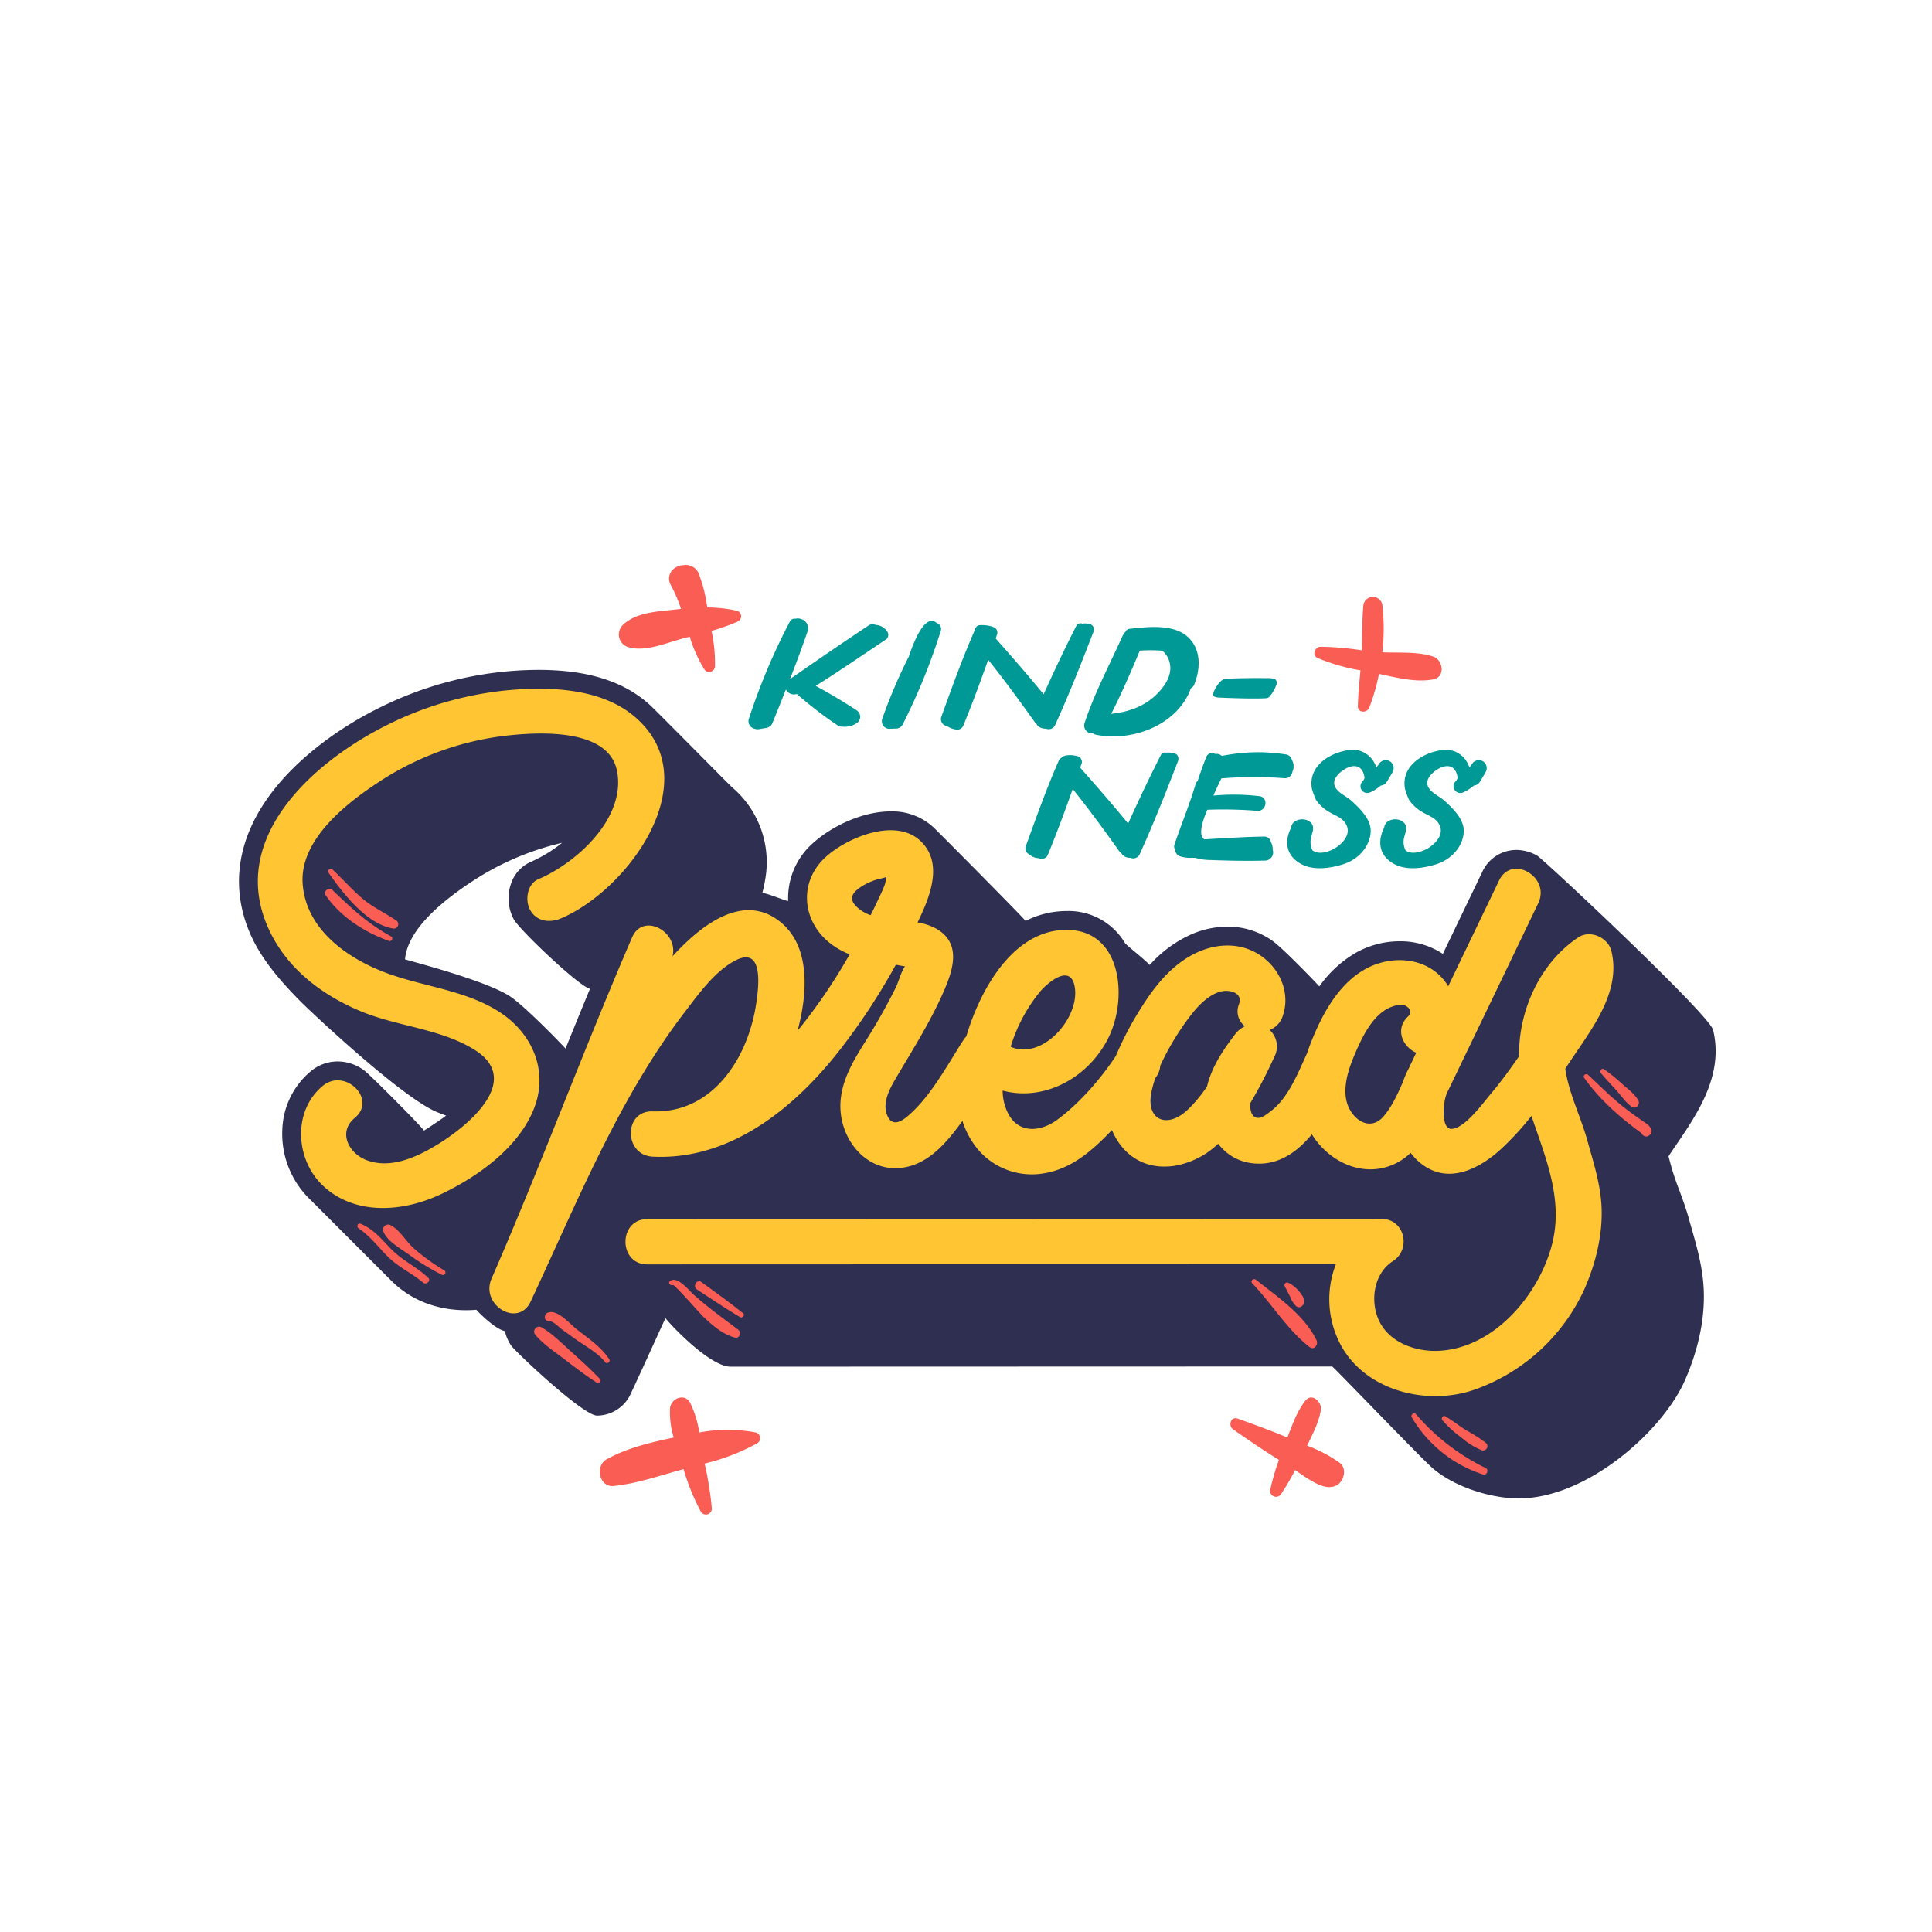 <svg id="Layer_1" height="512" viewBox="0 0 512 512" width="512" xmlns="http://www.w3.org/2000/svg" data-name="Layer 1"><path d="m448.267 325.435c-.243-.853-.487-1.708-.725-2.567-.7-2.508-1.613-5.011-2.5-7.431a68.362 68.362 0 0 1 -2.861-9.027l.051-.077c.647-.979 1.325-1.974 2.014-2.985 5.635-8.271 12.649-18.565 9.738-30.409-1.005-4.09-44.924-45.211-46.611-46.174a11.246 11.246 0 0 0 -5.533-1.52 9.964 9.964 0 0 0 -9.062 5.909l-8.18 17.005-2.225 4.626a20.463 20.463 0 0 0 -11.448-3.339 23.753 23.753 0 0 0 -11.675 3.082 30.782 30.782 0 0 0 -9.618 8.879c-1.026-1.168-9.583-10.036-12.336-12.016a20.4 20.4 0 0 0 -11.995-3.822 24.18 24.18 0 0 0 -9.843 2.159 32.766 32.766 0 0 0 -10.779 8c-1.584-1.7-6.2-5.228-6.57-5.837a17.353 17.353 0 0 0 -15.452-8.457c-.692 0-1.407.032-2.124.1a23.689 23.689 0 0 0 -8.745 2.532c-.6-.9-22.491-22.959-24.285-24.7a16.063 16.063 0 0 0 -11.464-4.332c-7.8 0-15.938 4.2-20.54 8.356a19.358 19.358 0 0 0 -6.625 15.336c.013.319-4.4-1.618-6.835-2.128.28-1.067.514-2.139.691-3.217a26.034 26.034 0 0 0 -8.7-24.728c-1.132-1.006-20.012-20.244-22.1-22.1-6.832-6.074-16.376-9.026-29.175-9.027-1.534 0-3.148.044-4.8.13a95.3 95.3 0 0 0 -36.055 9.244c-12 5.7-22.745 13.94-29.484 22.6-9.257 11.9-11.487 24.75-6.449 37.155 2.868 7.063 8.123 13.142 13.909 18.967 2.12 2.135 26.344 25.067 35.844 29.051.826.346 1.662.662 2.5.964-1.694 1.338-5.773 3.927-5.856 3.976-1.01-1.438-14.022-14.538-15.759-15.869a11.774 11.774 0 0 0 -7.126-2.456 11.1 11.1 0 0 0 -7.114 2.6 21 21 0 0 0 -7.548 15.542 24.126 24.126 0 0 0 6.956 18.035c1.527 1.5 20.619 20.642 22.1 22.1 5.087 5.01 11.9 7.658 19.7 7.658.883 0 1.776-.046 2.672-.113.111.192 4.686 5 7.555 5.658a11.475 11.475 0 0 0 1.593 3.737c1.071 1.634 19.112 18.648 22.837 18.648a9.888 9.888 0 0 0 9.016-6c2.217-4.73 4.432-9.595 6.574-14.3q1.257-2.761 2.526-5.536c1.6 2.06 11.834 12.868 17.3 12.868l159.39-.049c.287 0 23.744 24.509 26.721 27.029 6.03 5.105 15.616 7.93 22.739 7.93 18 0 38.054-17.755 44-31.226 2.564-5.806 5.512-14.765 4.992-24.478-.298-5.696-1.788-10.912-3.221-15.956zm-307.55-97.049a9.65 9.65 0 0 0 -5.34 5.94 11.793 11.793 0 0 0 .8 9.344c1.653 2.9 17.261 17.735 20.173 18.369q-3.279 7.929-6.473 15.843c-1.7-1.873-11.081-11.5-14.824-13.911-6.428-4.144-25.366-9.011-27.72-9.738.558-6.3 6.508-13.232 17.757-20.627a73.621 73.621 0 0 1 23.857-10.242 36.382 36.382 0 0 1 -8.23 5.022z" fill="#2f2f51"/><path d="m141.653 293.4c3.7-9.9-.753-19.706-9.31-25.223-8.717-5.62-19.389-6.617-28.989-9.986-10.691-3.753-22.244-11.545-23.141-23.951-.839-11.6 11.367-21.211 20.03-26.907a77.614 77.614 0 0 1 33.143-12.285c8.492-1.024 27.855-2.416 30.133 9.279 2.433 12.488-10.756 24.375-20.846 28.666-3.005 1.278-3.609 5.65-2.153 8.209 1.767 3.105 5.244 3.413 8.209 2.152 17.568-7.471 38.84-36.212 19.88-53.067-8.076-7.18-20.09-8.179-30.391-7.64a90.576 90.576 0 0 0 -34.174 8.774c-19.484 9.258-43.188 29.374-33.446 53.361 4.534 11.164 14.089 18.632 24.955 23.19 9.672 4.056 21.249 4.623 30.2 10.225 13.295 8.319-2.473 20.8-10.594 25.585-5.269 3.1-11.842 5.978-17.969 3.686-4.789-1.792-7.727-7.47-3.164-11.223 5.968-4.909-2.564-13.356-8.485-8.485-7.939 6.53-7.3 19.22-.259 26.154 8.471 8.343 21.445 7.316 31.415 2.635 9.895-4.649 20.994-12.549 24.956-23.149z" fill="#ffc533"/><path d="m420.625 302.1c-1.692-6.1-4.925-12.492-5.811-18.9.383-.577.77-1.154 1.149-1.729 5.709-8.634 13.757-18.5 11.067-29.443-.883-3.591-5.632-5.728-8.814-3.586-10.12 6.813-15.794 19.268-15.655 31.475-2.372 3.445-4.84 6.825-7.532 10.017-2.032 2.409-7.008 9.32-10.484 9.227-2.663-.071-2.23-7.219-1.014-9.654q12.083-25.055 24.115-50.135c3.332-6.927-7.012-13.021-10.362-6.057l-13.494 28.059a13.185 13.185 0 0 0 -1.569-2.155c-5.178-5.767-14.034-6-20.509-2.339-7.294 4.127-11.569 12.381-14.5 19.911-.293.751-.561 1.519-.813 2.294-2.477 5.358-4.978 11.964-9.78 15.5-1.219.9-2.845 2.357-4.293 1.288-.851-.628-1.052-2.2-1.044-3.429a124.927 124.927 0 0 0 6.37-12.253 5.933 5.933 0 0 0 -1.177-7.245 5.876 5.876 0 0 0 3.458-3.675c2.069-5.924-.578-12.242-5.552-15.82-5.046-3.629-11.335-3.616-16.89-1.152-6.231 2.764-10.816 8.151-14.428 13.777a86.926 86.926 0 0 0 -7.376 13.8c-4.021 6.088-9.76 12.669-15.583 16.916-4.174 3.044-9.809 3.721-12.715-1.289a13.453 13.453 0 0 1 -1.679-6.491c10.673 2.881 22.267-2.978 27.8-13.53 5.721-10.9 3.83-30.43-12.535-28.982-12.944 1.145-21.264 15.867-24.891 28.154a6.729 6.729 0 0 0 -.8 1.016c-4.274 6.639-8.715 15.057-14.825 20.188-2.072 1.74-4.2 2.54-5.363-.356-1.378-3.42.832-7.24 2.518-10.1 4.262-7.242 8.693-14.21 12.141-21.908 2.6-5.812 5.422-13.288-1.566-17.349a15.208 15.208 0 0 0 -5.03-1.68c3.354-6.866 6.877-15.69.866-21.518-6.587-6.387-19.413-1.06-25.17 4.143-7.335 6.631-6.342 17.181 1.346 23.045a20.7 20.7 0 0 0 4.97 2.773 147.861 147.861 0 0 1 -12.622 18.783q-.58.722-1.179 1.439c2.726-10.115 3.255-21.954-4.045-28.359-9.971-8.75-21.513.343-29.106 8.665 1.654-6.55-7.807-11.734-10.71-5.011-12.926 29.939-24.222 60.557-37.25 90.452-3.029 6.951 7.051 13.119 10.362 6.057 12.193-26.013 23.258-53.775 40.86-76.747 3.646-4.758 7.8-10.608 13.157-13.521 7.771-4.222 6.472 6.582 5.757 11.346-2.137 14.24-11.405 29.032-27.431 28.513-7.744-.251-7.684 11.615 0 12 20.517 1.027 37.531-12.84 49.506-28.161a170.334 170.334 0 0 0 14.933-22.7c.848.155 1.7.31 2.442.443-1.026 1.318-1.7 4.052-2.382 5.45a161.749 161.749 0 0 1 -8.428 14.923c-2.909 4.647-5.779 9.525-6.26 15.111-.893 10.363 7.59 20.636 18.57 17.383 5.149-1.526 8.982-5.7 12.139-9.815.535-.7 1.052-1.408 1.578-2.112a21.479 21.479 0 0 0 2.759 5.758 18.707 18.707 0 0 0 18.033 8.256c7.478-.942 13-5.6 18.063-10.8.253-.26.507-.525.76-.787 2.606 6.268 8.3 10.7 16.565 9.48a22.052 22.052 0 0 0 11.588-5.862 13.108 13.108 0 0 0 8.2 5.058c6.965 1.2 12.375-2.41 16.63-7.55 3.617 5.888 10.372 10.051 17.38 9.169a15.271 15.271 0 0 0 8.794-4.265 15 15 0 0 0 2.355 2.516c7.31 6.19 15.8 1.855 21.791-3.69a77.673 77.673 0 0 0 7.873-8.6c3.731 11.067 8.468 22.055 5.489 33.875-3.353 13.308-15.247 27.646-30.016 28.376-6.254.309-13.415-2.242-16.045-8.384-2.232-5.213-1.082-12.222 3.87-15.4 4.908-3.146 3.1-11.183-3.028-11.181l-65.813.02-104.814.032-23.944.007c-7.721 0-7.734 12 0 12l65.813-.02 104.814-.032h11.849a25.634 25.634 0 0 0 1.275 21.391c6.53 12.093 22.569 16.138 35.034 12.01a50.5 50.5 0 0 0 29.5-26.681c3.031-6.861 4.977-14.646 4.573-22.191-.331-6.037-2.181-11.664-3.785-17.452zm-192.383-67.124a17.093 17.093 0 0 1 3.527-1.7c.511-.189 2.092-.5 3.129-.859a15.827 15.827 0 0 1 -.386 1.921c-.565 1.589-1.352 3.126-2.065 4.652q-.833 1.783-1.711 3.545a10.035 10.035 0 0 1 -3.823-2.337c-2.158-2.181-.877-3.764 1.329-5.222zm56.522 26.289c1.692 8.3-8.56 19.9-16.925 16.131a42.65 42.65 0 0 1 7.736-14.552c2.183-2.555 7.998-7.419 9.189-1.579zm29.909 32.9c-5.335 5.007-11.038 2.74-9.543-4.705a29.078 29.078 0 0 1 1.023-3.707c.12-.182.247-.359.365-.542a5.772 5.772 0 0 0 .96-2.793 70.189 70.189 0 0 1 7.362-12.407c2.091-2.858 5.122-6.362 8.736-7.255 2.327-.575 5.826.332 4.783 3.319a5 5 0 0 0 1.555 5.892 7.041 7.041 0 0 0 -2.627 2.16c-3.211 4.2-6.212 8.725-7.406 13.783a36.946 36.946 0 0 1 -5.209 6.26zm43.154.075c-2.566-4.336-.773-10.156 1.03-14.437 1.779-4.225 4.249-9.648 8.269-12.166 1.372-.859 4.373-2.074 5.844-.781a1.58 1.58 0 0 1 .212 2.487c-3.646 3.4-1.419 8.112 2.136 9.64l-1.346 2.8c-.208.432-.411.884-.614 1.336-.055.1-.114.185-.166.287a23.857 23.857 0 0 0 -1.351 3.189c-1.442 3.339-3 6.756-5.244 9.323-2.884 3.303-6.697 1.827-8.771-1.673z" fill="#ffc533"/><g fill="#009995"><path d="m235.146 167.385c0-.006 0-.013-.005-.019s-.014-.017-.018-.026c-.029-.048-.065-.093-.1-.139a3.929 3.929 0 0 0 -3.019-1.6 1.8 1.8 0 0 0 -1.8.135q-10.5 7-20.847 14.236c1.651-4.254 3.245-8.53 4.721-12.825a1.621 1.621 0 0 0 -.03-1.221c-.118-1.383-1.988-2.33-3.266-1.951a1.365 1.365 0 0 0 -1.468.752 168.37 168.37 0 0 0 -10.846 25.726 2.042 2.042 0 0 0 1.593 2.689 1.863 1.863 0 0 0 .482.113 4.1 4.1 0 0 0 1.431-.188 6.746 6.746 0 0 0 1.493-.268.929.929 0 0 0 .313-.169 1.853 1.853 0 0 0 .921-1.005q1.808-4.431 3.574-8.907a2.393 2.393 0 0 0 2.882 1.2 114.784 114.784 0 0 0 10.8 8.306 1.786 1.786 0 0 0 1.258.324 4.122 4.122 0 0 0 1.533-.038 4.341 4.341 0 0 0 1.937-.67 2.037 2.037 0 0 0 .388-3.563c-3.371-2.21-6.843-4.3-10.387-6.224-.166-.09-.341-.194-.51-.29 6.242-3.921 12.326-8.113 18.457-12.2a1.532 1.532 0 0 0 .513-2.178z"/><path d="m248.251 165.109c-3.034-2.63-6 4.614-7.388 8.86a137.568 137.568 0 0 0 -7.051 16.5 2.01 2.01 0 0 0 2.3 2.633 4.663 4.663 0 0 0 .99-.034 2.042 2.042 0 0 0 2.132-1.1 162.368 162.368 0 0 0 10.066-24.732 1.651 1.651 0 0 0 -1.049-2.127z"/><path d="m288.831 165.4c-.03-.01-.05-.029-.082-.037a4.911 4.911 0 0 0 -1.916-.083 1.269 1.269 0 0 0 -1.642.659c-3.014 5.917-5.872 11.968-8.618 18.059-4.125-5.042-8.407-9.945-12.708-14.8.106-.307.215-.614.322-.921a1.557 1.557 0 0 0 -1.088-2.141 1.1 1.1 0 0 0 -.167-.079 9.469 9.469 0 0 0 -3.27-.391c-.963.1-1.27.9-1.493 1.711-.01.021-.023.037-.033.059-3.195 7.3-5.907 14.886-8.631 22.406a1.844 1.844 0 0 0 1.407 2.553c.126.08.253.156.375.221a5.2 5.2 0 0 0 1.9.681 1.754 1.754 0 0 0 2.148-1.128c2.333-5.7 4.478-11.5 6.545-17.325 4.292 5.365 8.357 10.924 12.371 16.559a1.918 1.918 0 0 0 .449.459 1.965 1.965 0 0 0 .58.714 3.347 3.347 0 0 0 1.942.538 1.881 1.881 0 0 0 2.442-1.065c3.643-8.008 6.9-16.311 10.093-24.547a1.475 1.475 0 0 0 -.926-2.102z"/><path d="m312.165 200.452a1.046 1.046 0 0 0 -.633-.675 1.592 1.592 0 0 0 -.869-.182 3.623 3.623 0 0 0 -1.616-.124 1.252 1.252 0 0 0 -1.457.711c-3.014 5.917-5.872 11.968-8.618 18.059-4.125-5.042-8.407-9.945-12.708-14.8.106-.307.215-.614.322-.921a1.557 1.557 0 0 0 -1.294-2.173 6.452 6.452 0 0 0 -2.553-.173 2.312 2.312 0 0 0 -1.4.626 1.712 1.712 0 0 0 -.8.879c-3.195 7.3-5.907 14.886-8.631 22.406a1.829 1.829 0 0 0 .877 2.372 1.644 1.644 0 0 0 .171.166 4.527 4.527 0 0 0 2.37.816 1.753 1.753 0 0 0 2.416-1.028c2.333-5.7 4.478-11.5 6.545-17.325 4.292 5.365 8.357 10.924 12.371 16.559a1.812 1.812 0 0 0 .55.517 2.437 2.437 0 0 0 .685.73 2.828 2.828 0 0 0 1.673.427 1.871 1.871 0 0 0 2.505-1.029c3.643-8.008 6.9-16.311 10.093-24.547a1.633 1.633 0 0 0 .001-1.291z"/><path d="m314.614 168.647c-3.846-3.337-10.593-2.516-15.266-2.008a1.294 1.294 0 0 0 -1.045.732 4.478 4.478 0 0 0 -.916 1.4c-.015.028-.037.045-.05.075-3.371 7.513-7.432 15.1-9.961 22.935a2.093 2.093 0 0 0 2.3 2.567 1.741 1.741 0 0 0 .77.363c9.114 1.824 20.366-2.038 24.574-10.9a12.117 12.117 0 0 0 .556-1.417 1.732 1.732 0 0 0 .91-.976c1.704-4.263 1.897-9.501-1.872-12.771zm-7.906 15.171c-3.415 3.447-7.686 4.883-12.293 5.358a1.959 1.959 0 0 0 .2-.265c2.724-5.368 5.12-10.929 7.449-16.493a43.464 43.464 0 0 1 5.6-.009c.173.055.348.1.516.17a5.85 5.85 0 0 1 1.833 3.194c.673 3.067-1.244 5.965-3.305 8.045z"/><path d="m342.383 201.438a1.936 1.936 0 0 0 -1.718-1.519 47.647 47.647 0 0 0 -16.876.418h-.008a1.822 1.822 0 0 0 -1.72-.505 1.615 1.615 0 0 0 -2.41.838c-.818 2.082-1.571 4.195-2.276 6.325a1.594 1.594 0 0 0 -.521.8c-1.616 5.417-3.763 10.607-5.58 15.949a1.568 1.568 0 0 0 .173 1.485 1.858 1.858 0 0 0 1.284 1.7 8.838 8.838 0 0 0 3.257.391c.3.009.6.025.895.04a13.635 13.635 0 0 0 3.861.551c4.882.187 9.811.28 14.7.149a2.182 2.182 0 0 0 1.834-2.861 3.644 3.644 0 0 0 -.353-1.782c-.032-.066-.07-.128-.106-.191a1.776 1.776 0 0 0 -1.773-1.529c-5.3.077-10.6.447-15.9.733a2.009 2.009 0 0 1 -.784-1.326c-.235-1.844.655-4.3 1.587-6.508a112.585 112.585 0 0 1 13.211.285c2.5.21 3.107-3.588.574-3.89a57.7 57.7 0 0 0 -12.17-.149c.652-1.548 1.367-3.063 2.126-4.558a105.258 105.258 0 0 1 16.666-.05 1.981 1.981 0 0 0 2.159-1.757 3.29 3.29 0 0 0 -.132-3.039z"/><path d="m368.438 201.818a2.13 2.13 0 0 0 -2.928.536c-.243.371-.509.713-.779 1.051a6.593 6.593 0 0 0 -8.261-4.445c-.043.007-.082 0-.126.014-4.836 1.043-9.649 4.515-8.673 10.052a21.931 21.931 0 0 0 1.086 2.969 10.912 10.912 0 0 0 3.611 3.265c1.351.808 2.968 1.32 3.969 2.6 2.124 2.715-.211 5.542-2.618 6.966-1.638.969-4.315 1.763-5.9.527a5.012 5.012 0 0 1 -.351-3.5c.309-1.269 1.021-2.661-.035-3.791-1.533-1.642-5.053-1.059-5.279 1.29-1.578 3.128-1.545 6.574 1.558 8.922 3.442 2.606 8.27 1.985 12.136.8 4.5-1.385 7.3-5.115 7.4-8.768.067-2.631-1.844-5.213-5.231-8.205-1.319-1.166-3.688-2.074-4.321-3.873-.669-1.9 1.508-3.561 1.843-3.819 2.615-2.014 5.567-2.1 6.082 1.689a2.1 2.1 0 0 1 -.49.948 1.791 1.791 0 0 0 1.944 2.955 11.453 11.453 0 0 0 2.866-1.83 1.957 1.957 0 0 0 1.511-.873c.524-.84 1.028-1.687 1.522-2.544a2.162 2.162 0 0 0 -.536-2.936z"/><path d="m393.1 201.818a2.13 2.13 0 0 0 -2.928.536c-.243.371-.509.713-.779 1.051a6.593 6.593 0 0 0 -8.261-4.445c-.043.007-.082 0-.126.014-4.836 1.043-9.649 4.515-8.673 10.052a21.931 21.931 0 0 0 1.086 2.969 10.912 10.912 0 0 0 3.611 3.265c1.351.808 2.968 1.32 3.969 2.6 2.124 2.715-.211 5.542-2.618 6.966-1.638.969-4.315 1.763-5.9.527a5.012 5.012 0 0 1 -.351-3.5c.309-1.269 1.021-2.661-.035-3.791-1.533-1.642-5.053-1.059-5.279 1.29-1.578 3.128-1.545 6.574 1.558 8.922 3.442 2.606 8.27 1.985 12.136.8 4.5-1.385 7.3-5.115 7.4-8.768.067-2.631-1.844-5.213-5.231-8.205-1.319-1.166-3.688-2.074-4.321-3.873-.669-1.9 1.508-3.561 1.843-3.819 2.615-2.014 5.567-2.1 6.082 1.689a2.1 2.1 0 0 1 -.49.948 1.791 1.791 0 0 0 1.944 2.955 11.453 11.453 0 0 0 2.866-1.83 1.957 1.957 0 0 0 1.511-.873c.524-.84 1.028-1.687 1.522-2.544a2.162 2.162 0 0 0 -.536-2.936z"/><path d="m337.906 179.991a5.93 5.93 0 0 0 -2.352-.263c-1.777-.079-9.936-.013-10.878.246-1.412-.1-3.485 3.656-3.145 4.326.294.579 1.579.555 1.608.558v.007c.033 0 8.253.4 12.356.169a1.32 1.32 0 0 0 .977-.48 10.362 10.362 0 0 0 1.771-3.039 1.268 1.268 0 0 0 -.337-1.524z"/></g><path d="m393.014 390.747a34.068 34.068 0 0 1 -18.867-15.12c-.4-.676.579-1.465 1.1-.852a57.584 57.584 0 0 0 18.48 14.271c.958.466.273 2.028-.713 1.701zm.841-8.3a38.536 38.536 0 0 0 -5.264-3.377c-1.874-1.185-3.62-2.584-5.525-3.713-.689-.408-1.253.484-.8 1.041a29.713 29.713 0 0 0 5.039 4.586 18.97 18.97 0 0 0 5.44 3.376 1.153 1.153 0 0 0 1.11-1.917zm43.782-83c-.45-1.235-1.1-1.524-2.215-2.3-1.884-1.31-3.755-2.643-5.544-4.081-3.187-2.562-6.041-5.453-9.028-8.233-.519-.484-1.48.16-1.031.8 4.069 5.747 9.529 10.531 15.2 14.672a1.2 1.2 0 0 0 .44.578l.186.131a1.157 1.157 0 0 0 1.194 0l.219-.142a1.281 1.281 0 0 0 .579-1.434zm-3.464-7.823c-.954-1.735-2.892-3.126-4.354-4.435a43.987 43.987 0 0 0 -4.748-3.829c-.663-.444-1.234.493-.8 1.031 1.306 1.6 2.766 3.1 4.149 4.631 1.28 1.421 2.452 3.241 4.044 4.306 1.085.715 2.278-.677 1.709-1.712zm-90.149 50.325a8.288 8.288 0 0 0 -2.573-1.981.709.709 0 0 0 -.962.962c.467.889.926 1.781 1.394 2.671a6.526 6.526 0 0 0 1.694 2.609c.9.646 1.974-.243 2.035-1.168.077-1.168-.873-2.265-1.588-3.101zm4.9 13.294c-3.261-6.779-10.377-11.565-16.078-16.088-.679-.539-1.609.32-.975.975 5.184 5.355 9.316 12.362 15.257 16.908 1.152.871 2.3-.763 1.799-1.803zm-153.339-2.9c-4.068-3.069-8.047-5.9-11.85-9.34-1.241-1.122-4.339-5.016-6.186-3.489-.609.5.167 1.333.8 1.031.375-.18 7.342 7.753 8.068 8.438 2.375 2.24 5.081 4.6 8.28 5.478 1.351.368 1.885-1.372.892-2.122zm1.338-4.323c-3.585-2.874-7.342-5.574-11.061-8.273-1.182-.858-2.393 1.159-1.156 1.977 3.763 2.49 7.543 5.02 11.421 7.326.626.366 1.395-.557.8-1.034zm-38 17.361c-2.45-2.583-5.127-4.99-7.775-7.369-2.409-2.164-4.849-4.656-7.662-6.268a1.312 1.312 0 0 0 -1.582 2.051c2.093 2.453 5.031 4.4 7.591 6.36 2.813 2.156 5.657 4.333 8.633 6.256.647.411 1.303-.505.801-1.034zm2.534-5.157c-2.1-3.254-5.628-5.593-8.632-7.957-1.819-1.431-5.179-5.422-7.656-4.392-1.1.457-1.081 2.23.3 2.223 1.173-.006 2.649 1.621 3.545 2.276q1.907 1.393 3.836 2.752c2.594 1.817 5.569 3.4 7.565 5.9.476.586 1.452-.178 1.048-.805zm-48.028-21.661c-3.088-2.87-6.96-4.621-9.9-7.678-2.443-2.538-4.653-5.273-8.012-6.591-.733-.288-1.1.817-.511 1.212 3.254 2.174 5.38 5.223 8.168 7.892 2.688 2.572 6.111 4.094 8.931 6.491.912.768 2.224-.499 1.33-1.33zm4.291-1.906a56.135 56.135 0 0 1 -8.1-5.869c-2.05-1.849-3.677-4.84-6.107-6.1a1.358 1.358 0 0 0 -1.842 1.842c1.113 2.566 4.471 4.32 6.67 5.918a59.367 59.367 0 0 0 8.712 5.356.663.663 0 0 0 .673-1.15zm-14.084-88.5c-6.061-3.306-10.617-7.53-15.513-12.286-.9-.876-2.55.277-1.8 1.388 3.852 5.694 10.406 9.87 16.8 12.11.72.245 1.177-.859.52-1.216zm1.341-4.242c-3.1-2.119-6.383-3.534-9.267-6.079-2.648-2.336-5.009-4.949-7.554-7.389-.543-.521-1.548.171-1.083.836 3.8 5.434 10.005 13.553 17.006 14.762a1.171 1.171 0 0 0 .905-2.133z" fill="#fa5d53"/><path d="m379.81 174c-4.206-1.4-9.015-.921-13.477-1.14a55.182 55.182 0 0 0 .041-12.225 2.545 2.545 0 0 0 -5.086 0c-.338 3.878-.233 7.8-.388 11.7a79.162 79.162 0 0 0 -10.973-.937c-1.46.023-2.3 2.265-.8 2.948a50.926 50.926 0 0 0 11.413 3.3c-.286 3.154-.621 6.3-.69 9.468-.041 1.849 2.414 1.926 3.016.408a52.793 52.793 0 0 0 2.579-8.927c4.7.963 9.645 2.312 14.364 1.457 3.262-.586 2.699-5.152.001-6.052z" fill="#fa5d53"/><path d="m195.309 161.866a35.627 35.627 0 0 0 -7.884-.877 38.934 38.934 0 0 0 -2.378-9.295 3.844 3.844 0 0 0 -3.45-1.979l-.771.082c-2.607.279-4.436 2.782-3.036 5.29a37.476 37.476 0 0 1 2.682 6.28c-.406.043-.814.083-1.218.132-4.8.572-10.667.669-14.257 4.185a3.525 3.525 0 0 0 1.541 5.837c4.693 1.3 10.075-1.2 14.679-2.387l1.575-.4a36.3 36.3 0 0 0 3.846 8.616 1.537 1.537 0 0 0 2.839-.769 40.854 40.854 0 0 0 -.919-9.389 55.155 55.155 0 0 0 7.114-2.54 1.538 1.538 0 0 0 -.363-2.786z" fill="#fa5d53"/><path d="m200.346 379.635a39.741 39.741 0 0 0 -15.039 0 26.9 26.9 0 0 0 -2.4-7.858c-1.432-2.709-5.129-1.188-5.35 1.449a22.771 22.771 0 0 0 .987 7.737c-6.1 1.291-12.41 2.759-17.813 5.785-3.093 1.733-1.932 7.462 1.91 7.054 6.315-.671 12.387-2.818 18.517-4.472a57.833 57.833 0 0 0 4.591 11.3 1.57 1.57 0 0 0 2.9-.787 88.523 88.523 0 0 0 -1.915-11.985 55.378 55.378 0 0 0 13.975-5.4 1.564 1.564 0 0 0 -.363-2.823z" fill="#fa5d53"/><path d="m355.062 387.682a37.329 37.329 0 0 0 -8.679-4.575c1.5-3.043 3.172-6.224 3.658-9.51.307-2.077-2.4-4.588-4.113-2.394-2.231 2.853-3.446 6.377-4.749 9.761-4.35-1.821-8.79-3.456-13.234-5.023-1.755-.619-2.538 1.88-1.192 2.827 3.99 2.808 8.034 5.546 12.181 8.117a62.581 62.581 0 0 0 -2.294 7.847 1.566 1.566 0 0 0 2.849 1.2 60.725 60.725 0 0 0 3.731-6.352c2.788 1.917 6.6 4.736 9.32 4.507l-.021-.05a3.248 3.248 0 0 0 1.783-.452c1.859-1.113 2.736-4.371.76-5.903z" fill="#fa5d53"/></svg>